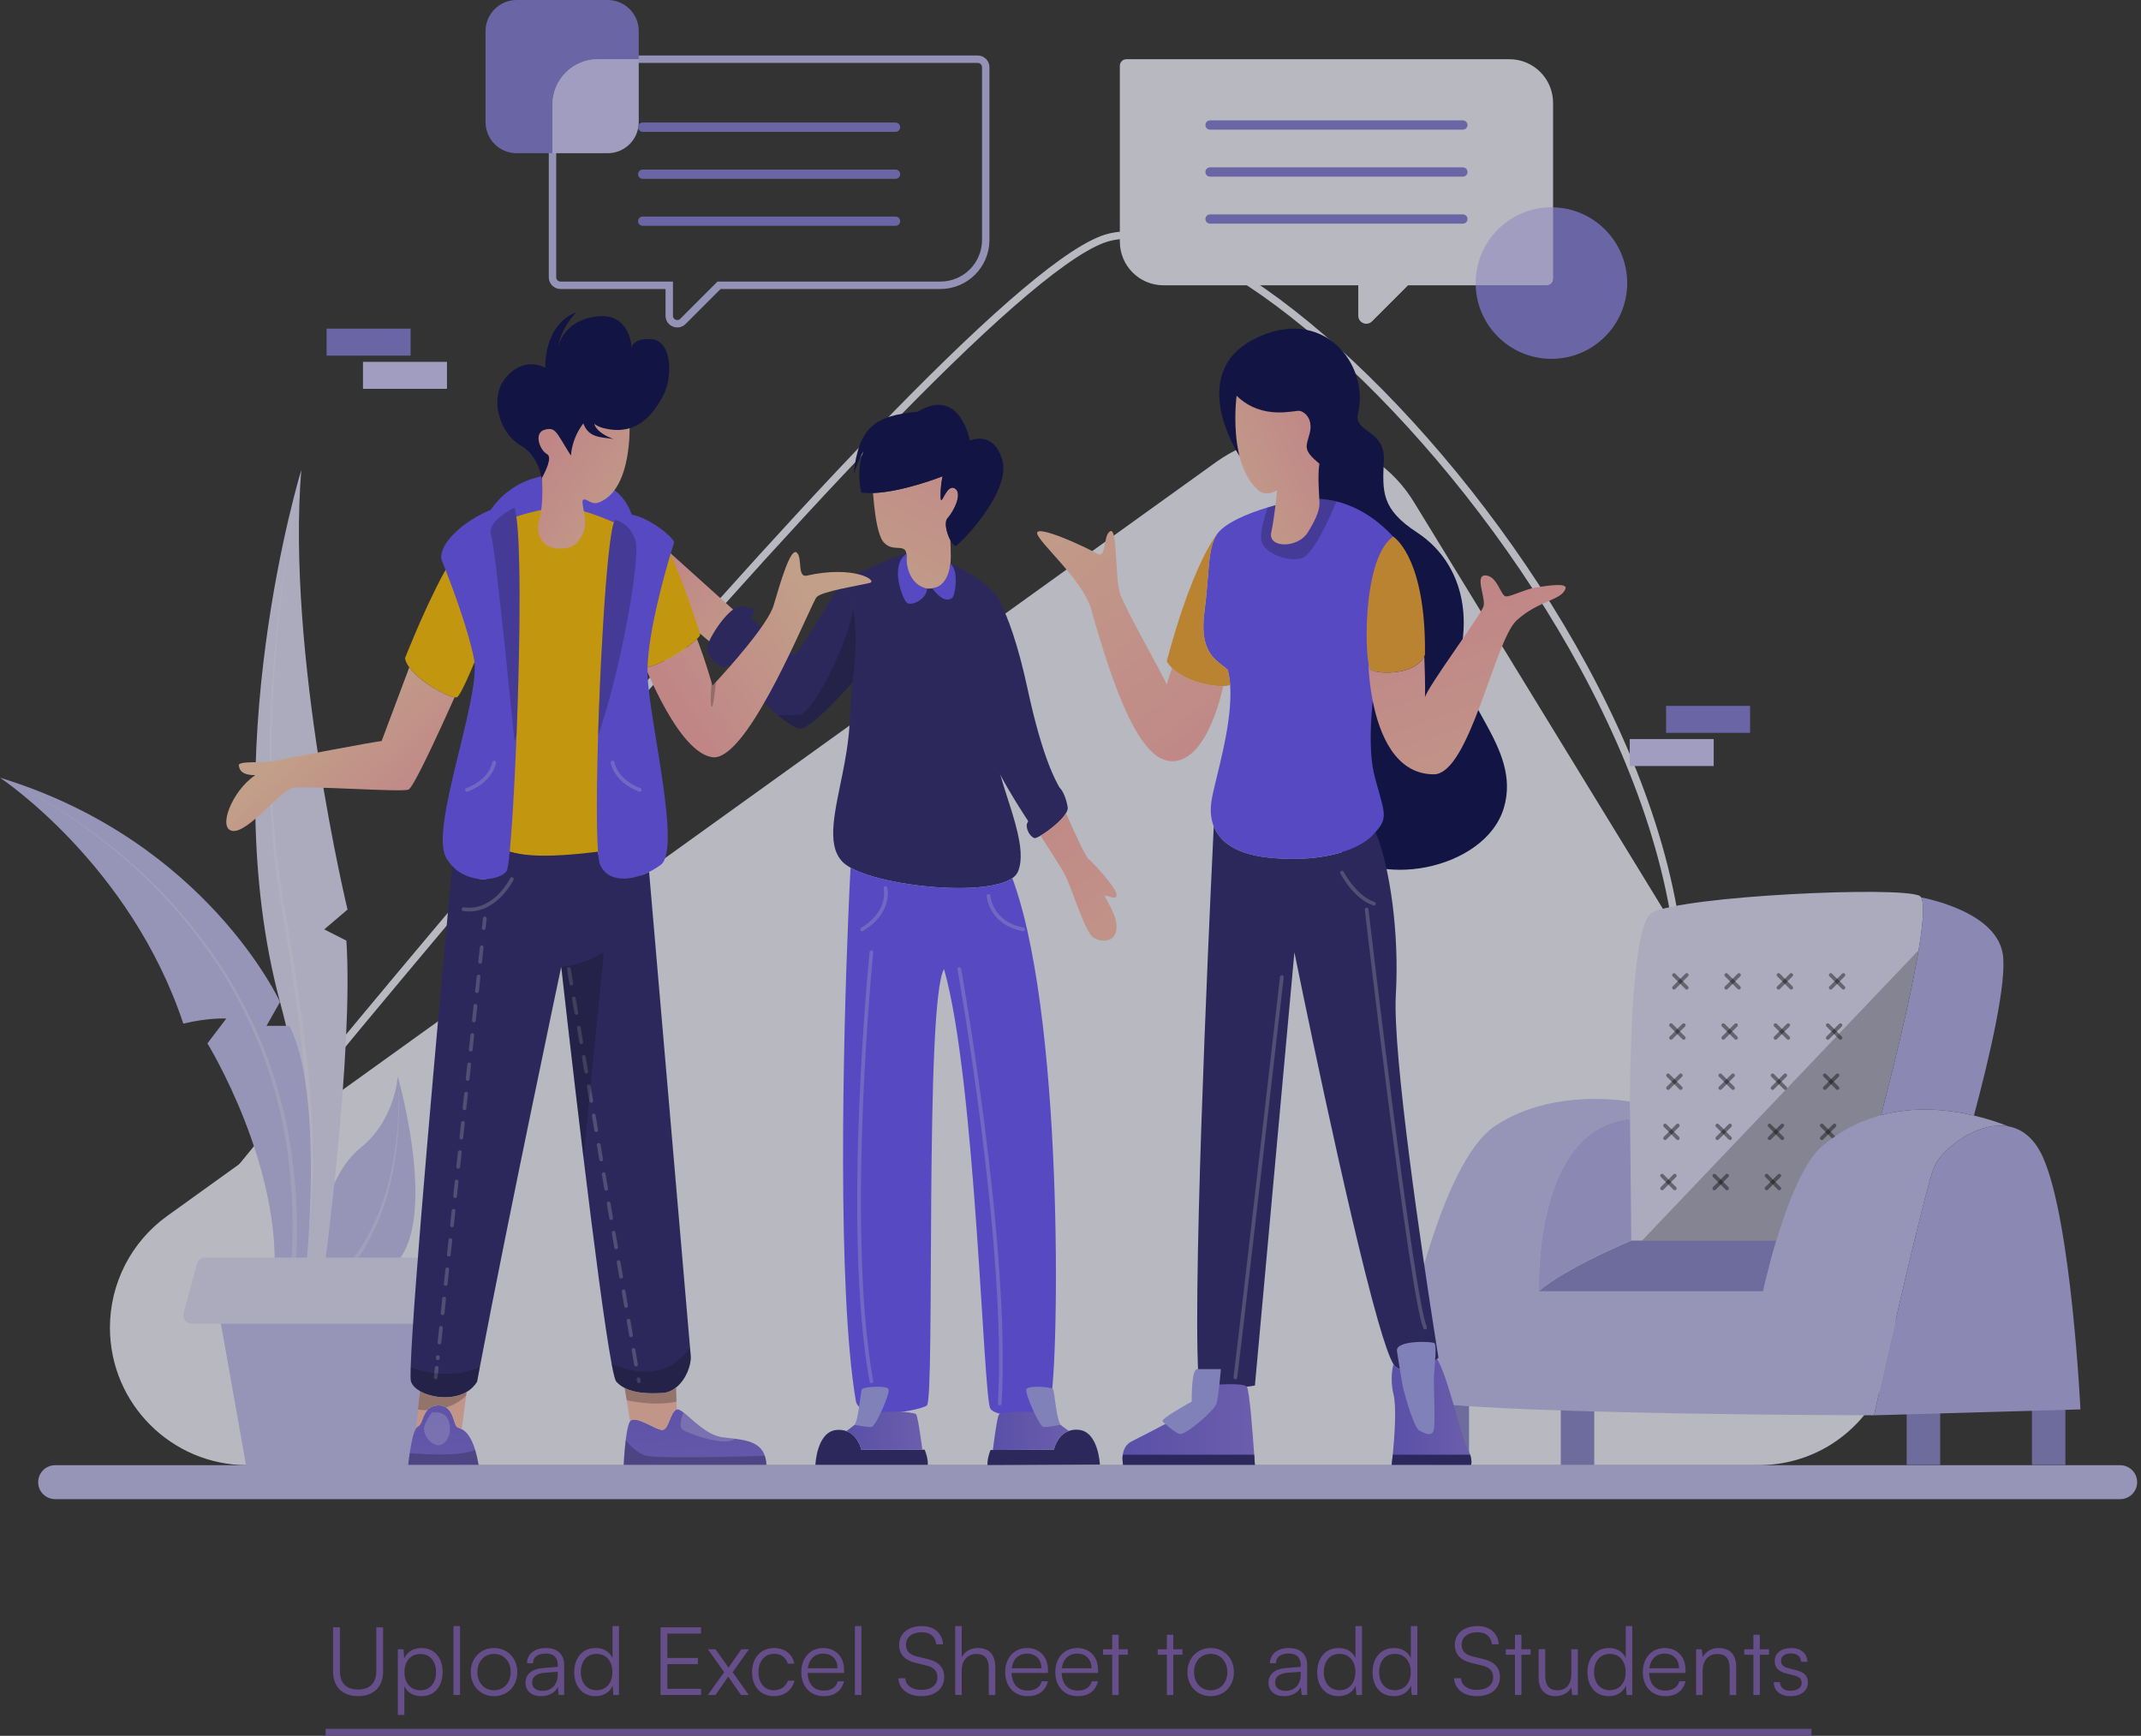 <svg width="317" height="257" viewBox="0 0 317 257" fill="none" xmlns="http://www.w3.org/2000/svg">
<rect x="0" y="0" width="317" height="257" fill="#333333" stroke="none"/>
<g opacity="0.7">
<path d="M20.422 191.726C20.422 191.726 137.614 45.306 163.181 35.466C188.748 25.625 278.51 127.117 239.122 178.597C199.734 230.077 20.422 191.726 20.422 191.726Z" stroke="#F0F1FC" stroke-width="1.098" stroke-miterlimit="10"/>
<path d="M16.277 196.565C16.277 190.01 19.433 183.854 24.756 180.028L180.075 68.397C189.688 61.488 203.146 64.204 209.328 74.301L277.663 185.934C285.97 199.504 276.204 216.93 260.295 216.93H36.641C25.394 216.929 16.277 207.811 16.277 196.565Z" fill="#F0F1FC"/>
<path d="M287.263 209.087H282.309V216.889H287.263V209.087Z" fill="#8785C9"/>
<path d="M305.806 208.539H300.852V216.889H305.806V208.539Z" fill="#8785C9"/>
<path d="M217.505 206.978H212.551V216.89H217.505V206.978Z" fill="#8785C9"/>
<path d="M236.046 206.282H231.093V216.889H236.046V206.282Z" fill="#8785C9"/>
<path d="M284.072 140.684C282.805 148.274 280.026 159.304 278.511 165.104C277.884 167.501 277.474 169.003 277.474 169.003L277.012 169.608L266.265 183.663H241.541C241.541 183.663 241.267 175.388 241.3 165.663C241.302 164.817 241.306 163.957 241.315 163.091C241.432 150.467 242.129 136.458 244.614 135.123C249.221 132.645 281.467 131.149 284.23 132.645C284.307 132.687 284.375 132.755 284.434 132.851C284.98 133.721 284.732 136.735 284.072 140.684Z" fill="#E0DEFA"/>
<path opacity="0.45" d="M247.857 144.354L249.739 146.235" stroke="black" stroke-width="0.549" stroke-miterlimit="10" stroke-linecap="round" stroke-linejoin="round"/>
<path opacity="0.45" d="M249.739 144.354L247.857 146.235" stroke="black" stroke-width="0.549" stroke-miterlimit="10" stroke-linecap="round" stroke-linejoin="round"/>
<path opacity="0.45" d="M255.594 144.354L257.475 146.235" stroke="black" stroke-width="0.549" stroke-miterlimit="10" stroke-linecap="round" stroke-linejoin="round"/>
<path opacity="0.45" d="M257.475 144.354L255.594 146.235" stroke="black" stroke-width="0.549" stroke-miterlimit="10" stroke-linecap="round" stroke-linejoin="round"/>
<path opacity="0.45" d="M263.33 144.354L265.211 146.235" stroke="black" stroke-width="0.549" stroke-miterlimit="10" stroke-linecap="round" stroke-linejoin="round"/>
<path opacity="0.45" d="M265.211 144.354L263.33 146.235" stroke="black" stroke-width="0.549" stroke-miterlimit="10" stroke-linecap="round" stroke-linejoin="round"/>
<path opacity="0.45" d="M271.064 144.354L272.945 146.235" stroke="black" stroke-width="0.549" stroke-miterlimit="10" stroke-linecap="round" stroke-linejoin="round"/>
<path opacity="0.45" d="M272.945 144.354L271.064 146.235" stroke="black" stroke-width="0.549" stroke-miterlimit="10" stroke-linecap="round" stroke-linejoin="round"/>
<path opacity="0.45" d="M247.417 151.779L249.298 153.66" stroke="black" stroke-width="0.549" stroke-miterlimit="10" stroke-linecap="round" stroke-linejoin="round"/>
<path opacity="0.45" d="M249.298 151.779L247.417 153.66" stroke="black" stroke-width="0.549" stroke-miterlimit="10" stroke-linecap="round" stroke-linejoin="round"/>
<path opacity="0.45" d="M255.15 151.779L257.031 153.66" stroke="black" stroke-width="0.549" stroke-miterlimit="10" stroke-linecap="round" stroke-linejoin="round"/>
<path opacity="0.45" d="M257.031 151.779L255.15 153.66" stroke="black" stroke-width="0.549" stroke-miterlimit="10" stroke-linecap="round" stroke-linejoin="round"/>
<path opacity="0.45" d="M262.886 151.78L264.768 153.661" stroke="black" stroke-width="0.549" stroke-miterlimit="10" stroke-linecap="round" stroke-linejoin="round"/>
<path opacity="0.45" d="M264.768 151.78L262.886 153.661" stroke="black" stroke-width="0.549" stroke-miterlimit="10" stroke-linecap="round" stroke-linejoin="round"/>
<path opacity="0.45" d="M270.622 151.78L272.503 153.661" stroke="black" stroke-width="0.549" stroke-miterlimit="10" stroke-linecap="round" stroke-linejoin="round"/>
<path opacity="0.45" d="M272.503 151.78L270.622 153.661" stroke="black" stroke-width="0.549" stroke-miterlimit="10" stroke-linecap="round" stroke-linejoin="round"/>
<path opacity="0.45" d="M246.975 159.21L248.856 161.091" stroke="black" stroke-width="0.549" stroke-miterlimit="10" stroke-linecap="round" stroke-linejoin="round"/>
<path opacity="0.45" d="M248.856 159.21L246.975 161.091" stroke="black" stroke-width="0.549" stroke-miterlimit="10" stroke-linecap="round" stroke-linejoin="round"/>
<path opacity="0.45" d="M254.71 159.21L256.591 161.091" stroke="black" stroke-width="0.549" stroke-miterlimit="10" stroke-linecap="round" stroke-linejoin="round"/>
<path opacity="0.45" d="M256.591 159.21L254.71 161.091" stroke="black" stroke-width="0.549" stroke-miterlimit="10" stroke-linecap="round" stroke-linejoin="round"/>
<path opacity="0.45" d="M262.446 159.21L264.327 161.091" stroke="black" stroke-width="0.549" stroke-miterlimit="10" stroke-linecap="round" stroke-linejoin="round"/>
<path opacity="0.45" d="M264.327 159.21L262.446 161.091" stroke="black" stroke-width="0.549" stroke-miterlimit="10" stroke-linecap="round" stroke-linejoin="round"/>
<path opacity="0.45" d="M270.181 159.21L272.062 161.091" stroke="black" stroke-width="0.549" stroke-miterlimit="10" stroke-linecap="round" stroke-linejoin="round"/>
<path opacity="0.45" d="M272.062 159.21L270.181 161.091" stroke="black" stroke-width="0.549" stroke-miterlimit="10" stroke-linecap="round" stroke-linejoin="round"/>
<path opacity="0.45" d="M246.534 166.637L248.415 168.518" stroke="black" stroke-width="0.549" stroke-miterlimit="10" stroke-linecap="round" stroke-linejoin="round"/>
<path opacity="0.45" d="M248.415 166.637L246.534 168.518" stroke="black" stroke-width="0.549" stroke-miterlimit="10" stroke-linecap="round" stroke-linejoin="round"/>
<path opacity="0.45" d="M256.149 166.637L254.268 168.518" stroke="black" stroke-width="0.549" stroke-miterlimit="10" stroke-linecap="round" stroke-linejoin="round"/>
<path opacity="0.45" d="M254.268 166.637L256.149 168.518" stroke="black" stroke-width="0.549" stroke-miterlimit="10" stroke-linecap="round" stroke-linejoin="round"/>
<path opacity="0.45" d="M262.004 166.637L263.885 168.518" stroke="black" stroke-width="0.549" stroke-miterlimit="10" stroke-linecap="round" stroke-linejoin="round"/>
<path opacity="0.45" d="M263.885 166.637L262.004 168.518" stroke="black" stroke-width="0.549" stroke-miterlimit="10" stroke-linecap="round" stroke-linejoin="round"/>
<path opacity="0.45" d="M269.739 166.637L271.62 168.518" stroke="black" stroke-width="0.549" stroke-miterlimit="10" stroke-linecap="round" stroke-linejoin="round"/>
<path opacity="0.45" d="M271.62 166.637L269.739 168.518" stroke="black" stroke-width="0.549" stroke-miterlimit="10" stroke-linecap="round" stroke-linejoin="round"/>
<path opacity="0.45" d="M246.092 174.065L247.973 175.947" stroke="black" stroke-width="0.549" stroke-miterlimit="10" stroke-linecap="round" stroke-linejoin="round"/>
<path opacity="0.45" d="M247.973 174.065L246.092 175.947" stroke="black" stroke-width="0.549" stroke-miterlimit="10" stroke-linecap="round" stroke-linejoin="round"/>
<path opacity="0.45" d="M253.827 174.065L255.708 175.947" stroke="black" stroke-width="0.549" stroke-miterlimit="10" stroke-linecap="round" stroke-linejoin="round"/>
<path opacity="0.45" d="M255.708 174.065L253.827 175.947" stroke="black" stroke-width="0.549" stroke-miterlimit="10" stroke-linecap="round" stroke-linejoin="round"/>
<path opacity="0.45" d="M261.562 174.065L263.444 175.947" stroke="black" stroke-width="0.549" stroke-miterlimit="10" stroke-linecap="round" stroke-linejoin="round"/>
<path opacity="0.45" d="M263.444 174.065L261.562 175.947" stroke="black" stroke-width="0.549" stroke-miterlimit="10" stroke-linecap="round" stroke-linejoin="round"/>
<path opacity="0.45" d="M269.296 174.065L271.178 175.947" stroke="black" stroke-width="0.549" stroke-miterlimit="10" stroke-linecap="round" stroke-linejoin="round"/>
<path opacity="0.45" d="M271.178 174.065L269.296 175.947" stroke="black" stroke-width="0.549" stroke-miterlimit="10" stroke-linecap="round" stroke-linejoin="round"/>
<path d="M297.385 166.769C295.441 166.407 293.354 166.97 291.517 167.934C289.027 169.237 286.997 171.277 286.381 172.752C286.227 173.122 286.011 173.796 285.75 174.706C283.428 182.787 277.474 209.539 277.474 209.539C277.474 209.539 263.715 209.524 248.295 209.251C228.478 208.896 205.923 208.115 206.321 206.389C206.989 203.495 211.777 176.005 219.923 167.902C220.414 167.415 220.917 166.994 221.429 166.657C229.033 161.66 238.477 162.643 241.315 163.088C241.304 163.957 241.3 164.814 241.3 165.66C231.253 166.737 228.689 178.612 228.057 185.782C227.802 188.645 227.86 190.754 227.874 191.127C227.878 191.166 227.878 191.188 227.878 191.188H261.042C261.042 191.188 261.767 187.806 263.019 183.662C264.586 178.468 266.976 172.081 269.799 169.691C272.342 167.532 275.042 166.147 277.743 165.323C278.002 165.245 278.257 165.173 278.512 165.104C283.483 163.766 288.398 164.243 292.267 165.157C294.315 165.643 296.072 166.245 297.385 166.769Z" fill="#C0BDF0"/>
<path d="M308.032 208.667L277.473 209.54C277.473 209.54 284.843 176.425 286.38 172.75C287.45 170.188 292.807 165.913 297.385 166.77C298.29 166.938 299.165 167.307 299.966 167.932C299.97 167.936 299.972 167.936 299.972 167.936C300.939 168.686 301.804 169.801 302.503 171.377C306.712 180.9 308.032 208.667 308.032 208.667Z" fill="#B1ACE9"/>
<path d="M292.265 165.159C288.397 164.245 283.483 163.767 278.511 165.104C280.815 156.291 286.033 135.391 284.434 132.852C287.438 133.475 295.519 135.646 296.514 141.13C297.243 145.14 294.565 156.548 292.265 165.159Z" fill="#B1ACE9"/>
<path d="M263.017 183.662C261.767 187.804 261.043 191.188 261.043 191.188H227.876C227.876 191.188 227.876 191.168 227.874 191.13C231.816 187.722 241.542 183.663 241.542 183.663H263.017V183.662Z" fill="#8785C9"/>
<path d="M241.541 183.662C241.541 183.662 231.816 187.72 227.873 191.129C227.828 189.82 227.244 167.163 241.298 165.661C241.301 164.814 241.305 163.955 241.314 163.089L241.541 183.662Z" fill="#B1ACE9"/>
<path opacity="0.25" d="M284.071 140.685C282.804 148.274 280.026 159.305 278.51 165.105C278.256 165.173 277.999 165.247 277.741 165.324C275.043 166.151 272.342 167.534 269.796 169.692C266.976 172.083 264.584 178.471 263.018 183.663H243.134L284.071 140.685Z" fill="black"/>
<path d="M46.913 184.124C46.913 184.124 48.18 174.105 53.362 169.959C58.544 165.813 58.891 159.363 58.891 159.363C58.891 159.363 65.916 183.778 56.932 188.27C47.949 192.762 46.913 184.124 46.913 184.124Z" fill="#C0BDF0"/>
<g opacity="0.25">
<path d="M58.889 159.363C59.178 162.258 59.149 165.182 58.926 168.084C58.689 170.988 58.206 173.874 57.443 176.695C56.641 179.506 55.501 182.224 54.016 184.758C52.495 187.282 50.49 189.477 48.223 191.376C48.072 191.502 47.846 191.483 47.718 191.331C47.591 191.18 47.611 190.954 47.762 190.826L47.766 190.822L47.787 190.806C50.016 189.011 52.017 186.917 53.558 184.473C55.064 182.018 56.247 179.364 57.098 176.595C57.911 173.815 58.452 170.955 58.747 168.067C59.029 165.18 59.119 162.263 58.889 159.363Z" fill="white"/>
</g>
<path d="M44.607 69.597C44.607 69.597 31.632 111.876 41.459 148.346C51.286 184.815 37.781 198.222 37.781 198.222L48.004 187.963C48.004 187.963 52.36 155.675 51.286 139.266L48.004 137.598L51.456 134.668C51.456 134.668 42.381 96.953 44.607 69.597Z" fill="#E0DEFA"/>
<g opacity="0.25">
<path d="M44.607 69.597C42.649 79.278 41.343 89.089 40.645 98.938C40.313 103.862 40.112 108.799 40.201 113.734C40.227 118.669 40.575 123.599 41.194 128.489C41.851 133.37 42.829 138.226 43.569 143.109C44.347 147.988 45.029 152.885 45.549 157.805C46.623 167.62 46.785 177.645 44.96 187.416C44.926 187.611 44.74 187.741 44.544 187.709C44.35 187.675 44.219 187.489 44.253 187.293L44.255 187.287C46.123 177.607 46.026 167.661 45.014 157.86C44.525 152.952 43.873 148.057 43.125 143.178C42.414 138.29 41.468 133.45 40.837 128.536C40.245 123.625 39.927 118.681 39.932 113.738C39.873 108.795 40.104 103.853 40.466 98.926C41.224 89.072 42.59 79.266 44.607 69.597Z" fill="white"/>
</g>
<path d="M45.299 187.963C45.299 187.963 48.063 162.012 42.842 151.878H39.463L41.459 148.346C41.459 148.346 30.557 124.477 0 115.144C0 115.144 19.274 127.889 27.142 151.553C30.864 150.649 33.505 150.802 33.505 150.802L30.71 154.478C30.71 154.478 42.073 172.915 40.537 190.112C39.004 207.312 45.299 187.963 45.299 187.963Z" fill="#C0BDF0"/>
<g opacity="0.25">
<path d="M0 115.145C6.847 118.192 13.144 122.402 18.842 127.264C24.526 132.155 29.502 137.878 33.508 144.229C35.502 147.413 37.196 150.777 38.663 154.234C40.129 157.699 41.201 161.311 42.114 164.955C43.763 172.293 44.288 179.869 43.815 187.374C43.802 187.571 43.632 187.721 43.435 187.71C43.237 187.697 43.087 187.527 43.099 187.329V187.324C43.627 179.885 43.167 172.37 41.589 165.075C40.711 161.452 39.676 157.857 38.248 154.404C36.818 150.958 35.161 147.601 33.204 144.417C29.268 138.068 24.356 132.324 18.725 127.399C13.079 122.504 6.822 118.246 0 115.145Z" fill="white"/>
</g>
<path d="M63.726 191.729L63.565 195.99L62.764 216.93H36.429L32.714 195.99L32.283 193.568L50.078 192.528L63.726 191.729Z" fill="#C0BDF0"/>
<path d="M68.142 187.459V194.726C68.142 195.422 67.579 195.989 66.882 195.989H28.403C27.575 195.989 26.971 195.2 27.187 194.397L29.153 187.13C29.303 186.581 29.802 186.197 30.373 186.197H66.884C67.579 186.197 68.142 186.764 68.142 187.459Z" fill="#E0DEFA"/>
<path d="M111.762 93.145L108.253 97.701L106.312 96.059L97.784 88.847L97.701 88.777V80.496L97.969 80.735L101.665 84.062L111.762 93.145Z" fill="url(#paint0_linear_42_7460)"/>
<path d="M126.376 99.791C126.376 99.791 126.305 100.269 126.214 101.048C123.758 103.791 120.094 107.633 118.62 107.865C117.967 107.968 116.678 107.135 115.16 105.872C111.318 102.673 106.02 96.712 105.996 96.214C105.964 95.523 109.176 90.993 109.79 90.763C110.404 90.533 117.07 96.476 117.544 96.925C118.02 97.377 124.607 85.972 124.607 85.972C125.493 87.018 126.026 88.537 126.333 90.184C127.141 94.531 126.376 99.791 126.376 99.791Z" fill="#2A246D"/>
<path d="M157.01 116.947C156.957 117.145 155.187 119.345 153.946 120.873C153.268 121.706 152.747 122.336 152.747 122.336C152.747 122.336 152.557 122.058 152.243 121.58C152.101 121.363 151.933 121.104 151.743 120.814C151.685 120.72 151.62 120.623 151.556 120.523C151.51 120.452 151.466 120.38 151.417 120.306C151.227 120.012 151.027 119.692 150.814 119.352C150.665 119.113 150.511 118.865 150.351 118.607C149.996 118.032 149.63 117.42 149.266 116.791C148.882 116.131 148.5 115.453 148.141 114.782C147.22 113.06 146.455 111.389 146.186 110.187C145.446 106.901 146.661 92.175 146.981 88.484C147.027 87.948 147.056 87.644 147.056 87.644C147.056 87.644 147.295 87.868 147.702 88.533C147.832 88.739 147.974 88.991 148.132 89.296C148.636 90.258 149.286 91.735 150.013 93.942C150.688 95.984 151.428 98.653 152.175 102.126C154.37 112.317 156.346 115.632 156.876 116.61C156.974 116.799 157.023 116.899 157.01 116.947Z" fill="#2A246D"/>
<path d="M151.077 127.649C151.031 128.026 150.957 128.382 150.845 128.719C150.805 128.835 150.764 128.951 150.715 129.065C150.56 129.427 150.276 129.74 149.882 130.015C149.378 130.363 148.7 130.644 147.882 130.861C147.294 131.023 146.634 131.149 145.921 131.243C144.972 131.372 143.924 131.442 142.819 131.469C136.883 131.601 129.28 130.335 125.934 128.467C125.449 128.195 125.052 127.912 124.764 127.618C124.124 126.962 123.736 126.155 123.536 125.21C123.343 124.296 123.324 123.258 123.416 122.118C123.598 119.876 124.212 117.236 124.78 114.373C124.977 113.375 125.168 112.351 125.333 111.303C125.6 109.617 125.798 107.878 125.839 106.117C125.885 104.159 126.072 102.247 126.214 101.047C126.221 100.995 126.227 100.944 126.23 100.896C126.314 100.207 126.375 99.791 126.375 99.791C126.375 99.791 127.832 89.781 124.608 85.971C127.596 84.638 129.38 83.796 130.647 83.231C132.64 82.339 133.377 82.123 135.554 81.728C135.554 81.728 139.541 82.588 143.241 84.711C144.701 85.548 146.116 86.579 147.225 87.832C147.425 88.061 147.619 88.294 147.797 88.536C147.797 88.536 147.797 88.54 147.801 88.54C148.044 88.873 148.215 89.463 148.321 90.242C148.534 91.799 148.512 94.123 148.385 96.687C148.346 97.501 148.295 98.338 148.24 99.185C147.92 103.941 147.413 108.949 147.49 111.265C147.523 112.276 147.777 113.476 148.139 114.781C148.97 117.796 150.365 121.375 150.905 124.451C151.11 125.607 151.191 126.693 151.077 127.649Z" fill="#2A246D"/>
<path d="M140.709 79.974C140.771 82.423 141.394 87.341 137.258 87.14C137.17 87.138 137.084 87.131 136.999 87.125C133.002 86.772 134.543 82.912 134.149 81.728C133.952 81.14 133.445 81.143 132.827 81.112C132.174 81.076 131.402 81.008 130.75 80.171C130.026 79.241 129.623 76.689 129.41 74.672C129.342 74.038 129.296 73.457 129.261 72.994C133.756 72.832 139.561 70.51 139.561 70.51C139.561 70.51 139.486 70.836 139.409 71.347C139.326 71.932 139.241 72.762 139.274 73.621C139.331 75.233 140.078 71.604 141.348 72.297C142.615 72.988 141.173 75.761 140.311 76.704C139.737 77.335 140.179 78.967 140.709 79.974Z" fill="url(#paint1_linear_42_7460)"/>
<path d="M144.891 77.235C143.288 79.3 141.711 80.796 141.463 80.818C141.27 80.838 140.978 80.485 140.711 79.974C140.18 78.966 139.739 77.334 140.314 76.705C141.176 75.761 142.618 72.99 141.351 72.297C140.081 71.606 139.335 75.234 139.276 73.622C139.218 72.01 139.564 70.51 139.564 70.51C139.564 70.51 133.757 72.833 129.264 72.995C128.656 73.017 128.071 72.997 127.529 72.931C127.296 71.939 127.215 71.038 127.218 70.246C127.227 68.259 127.777 66.977 127.861 66.792C127.764 66.928 127.26 67.739 126.378 70.244C127.128 63.18 129.602 61.529 135.877 60.955C142.155 57.154 143.596 65.217 143.596 65.217C143.596 65.217 147.221 63.605 148.434 68.261C149.117 70.893 146.981 74.547 144.891 77.235Z" fill="#04074A"/>
<path d="M157.834 120.395C157.342 121.226 156.231 122.217 155.213 122.963C154.796 123.27 154.393 123.536 154.057 123.729C153.625 123.981 153.294 124.119 153.171 124.084C152.635 123.929 151.983 123.047 152.018 122.126C152.025 122.003 152.105 121.815 152.244 121.58C152.487 121.166 152.904 120.611 153.384 120.012C154.693 118.387 156.474 116.482 156.474 116.482C156.599 116.44 156.735 116.488 156.875 116.611C157.373 117.031 157.905 118.343 158.087 119.516C158.125 119.768 158.028 120.069 157.834 120.395Z" fill="#2A246D"/>
<path d="M111.596 90.707C111.596 90.707 108.198 99.412 106.932 98.773C105.665 98.134 104.34 96.868 104.859 95.313C105.378 93.758 108.372 89.208 110.099 89.784C111.827 90.362 111.96 89.807 111.596 90.707Z" fill="#2A246D"/>
<path d="M140.727 83.455C140.727 83.455 140.451 86.841 138.035 87.113C139.621 89.198 140.513 88.853 140.973 88.535C141.434 88.219 142.006 84.449 140.727 83.455Z" fill="#6752FF"/>
<path d="M155.402 207.8C154.022 209.829 147.722 210.075 146.645 208.566C145.569 207.057 144.497 160.013 139.773 143.47C136.891 148.42 138.451 206.728 137.247 208.075C136.716 208.667 127.269 210.728 126.707 207.371C123.916 190.718 124.856 153.738 125.587 135.984C125.716 132.769 125.841 130.184 125.935 128.465C131.021 131.305 145.939 132.752 149.884 130.013C149.961 130.223 150.039 130.44 150.116 130.656C157.86 152.605 156.7 205.895 155.402 207.8Z" fill="#6752FF"/>
<path d="M137.373 216.888H120.73C120.73 216.888 120.905 211.941 123.899 211.708C124.441 211.667 124.907 211.735 125.304 211.88C127.101 212.52 127.524 214.642 127.524 214.642H136.91C136.912 214.642 137.432 215.851 137.373 216.888Z" fill="#2A246D"/>
<path d="M136.566 214.642H127.526C127.526 214.642 127.102 212.519 125.306 211.879C126.217 211.236 127.762 210.077 128.069 209.397C131.213 208.713 135.358 209.048 135.646 209.397C135.933 209.75 136.566 214.642 136.566 214.642Z" fill="url(#paint2_linear_42_7460)"/>
<path d="M126.539 210.96C126.539 210.96 128.453 211.349 129.056 211.268C129.659 211.188 131.847 206.236 131.559 205.66C131.272 205.084 127.932 205.315 127.644 205.66C127.355 206.006 127.22 209.774 126.539 210.96Z" fill="#A2A2F4"/>
<path d="M146.209 216.929L162.852 216.846C162.852 216.846 162.653 211.901 159.656 211.683C159.113 211.643 158.648 211.713 158.252 211.86C156.459 212.508 156.046 214.634 156.046 214.634L146.66 214.679C146.66 214.679 146.145 215.892 146.209 216.929Z" fill="#2A246D"/>
<path d="M147.006 214.679L156.047 214.635C156.047 214.635 156.46 212.509 158.253 211.861C157.339 211.222 155.788 210.07 155.479 209.394C152.332 208.725 148.188 209.08 147.902 209.432C147.615 209.784 147.006 214.679 147.006 214.679Z" fill="url(#paint3_linear_42_7460)"/>
<path d="M157.014 210.946C157.014 210.946 155.102 211.345 154.499 211.268C153.896 211.191 151.684 206.249 151.969 205.671C152.254 205.094 155.595 205.308 155.884 205.652C156.174 205.997 156.328 209.764 157.014 210.946Z" fill="#A2A2F4"/>
<path d="M165.317 137.252C165.301 139.439 163.343 139.614 161.963 138.864C160.784 138.224 159.181 132.926 157.95 130.101C157.74 129.617 157.54 129.207 157.356 128.902C156.538 127.564 155.03 125.225 154.058 123.729C154.393 123.536 154.797 123.271 155.214 122.964C156.231 122.218 157.343 121.225 157.834 120.396C158.745 122.486 160.69 126.842 161.214 127.233C161.905 127.75 165.13 131.32 165.301 132.357C165.476 133.395 164.209 132.645 163.689 132.587C163.17 132.531 165.332 135.064 165.317 137.252Z" fill="url(#paint4_linear_42_7460)"/>
<path opacity="0.25" d="M131.097 131.479C131.097 131.479 132.018 134.949 127.642 137.599" stroke="white" stroke-width="0.549" stroke-miterlimit="10" stroke-linecap="round" stroke-linejoin="round"/>
<path opacity="0.25" d="M146.358 132.644C146.358 132.644 146.644 136.675 151.482 137.596" stroke="white" stroke-width="0.549" stroke-miterlimit="10" stroke-linecap="round" stroke-linejoin="round"/>
<path opacity="0.25" d="M129.021 140.992C129.021 140.992 124.91 181.744 129.021 204.507" stroke="white" stroke-width="0.549" stroke-miterlimit="10" stroke-linecap="round" stroke-linejoin="round"/>
<path opacity="0.25" d="M142.038 143.471C142.038 143.471 149.408 184.648 148.026 207.803" stroke="white" stroke-width="0.549" stroke-miterlimit="10" stroke-linecap="round" stroke-linejoin="round"/>
<path opacity="0.25" d="M126.376 99.791C126.376 99.791 126.306 100.269 126.214 101.047C123.758 103.791 120.094 107.633 118.621 107.865C117.968 107.968 116.678 107.135 115.16 105.872C116.075 105.9 117.261 105.898 118.391 105.795C120.488 105.601 125.722 94.635 126.333 90.186C127.142 94.53 126.376 99.791 126.376 99.791Z" fill="black"/>
<path d="M134.205 81.993C134.205 81.993 133.862 86.381 137.26 87.141C137.231 88.738 134.817 89.89 134.196 89.17C133.575 88.45 131.726 83.712 134.205 81.993Z" fill="#6752FF"/>
<path d="M128.755 86.312C127.022 86.72 121.769 87.54 120.926 88.384C120.838 88.471 120.658 88.81 120.4 89.344C118.193 93.9 110.306 112.731 105.492 112.11C105.404 112.101 105.314 112.084 105.227 112.064C102.529 111.49 99.854 107.508 97.879 103.751C96.925 101.935 96.138 100.171 95.592 98.87C98.46 98.243 101.97 95.81 103.197 94.602C103.304 94.867 103.41 95.141 103.513 95.422C104.327 97.587 105.067 100.056 105.357 101.058C105.441 101.349 105.489 101.516 105.489 101.516C105.489 101.516 105.676 101.319 105.996 100.974C107.777 99.049 113.706 92.479 114.549 89.613C115.547 86.236 117.007 81.17 117.928 81.784C118.849 82.398 118.005 85.468 119.386 85.238C126.529 83.624 130.06 86.005 128.755 86.312Z" fill="url(#paint5_linear_42_7460)"/>
<path d="M94.096 80.014C94.096 80.247 94.09 80.44 94.087 80.589C94.084 80.776 93.819 80.935 93.347 81.061C89.8 82.034 74.568 81.293 72.114 78.052C71.859 77.716 71.741 77.351 71.791 76.96C71.791 76.96 75.016 69.303 84.806 70.34C92.757 71.184 93.937 76.272 94.082 79.083C94.096 79.436 94.099 79.749 94.096 80.014Z" fill="#6752FF"/>
<path d="M103.65 93.99C103.65 94.099 103.488 94.316 103.198 94.6C102.316 95.468 100.257 96.965 98.106 97.972C97.569 98.225 97.027 98.448 96.494 98.619C96.242 98.703 95.987 98.775 95.741 98.832C95.689 98.845 95.641 98.858 95.592 98.867C95.392 98.913 95.191 98.948 95.001 98.974C94.991 98.974 94.985 98.978 94.974 98.978C94.832 98.998 94.7 99.053 94.577 99.147C94.393 99.285 94.228 99.502 94.084 99.793C93.625 100.705 93.351 102.317 93.208 104.3C93.193 104.51 93.176 104.726 93.163 104.947C93.156 105.122 93.147 105.296 93.14 105.473C93.127 105.686 93.121 105.899 93.114 106.12C93.066 107.532 93.066 109.063 93.099 110.624C93.105 110.837 93.108 111.054 93.114 111.271C93.121 111.448 93.123 111.623 93.13 111.797C93.136 112.014 93.143 112.227 93.152 112.444C93.207 113.979 93.288 115.507 93.378 116.95C93.391 117.167 93.407 117.383 93.424 117.597C93.433 117.775 93.443 117.95 93.459 118.121C93.472 118.34 93.488 118.557 93.505 118.767C93.634 120.548 93.77 122.112 93.886 123.274C93.895 123.368 93.906 123.461 93.912 123.548C93.928 123.68 93.939 123.803 93.952 123.919C93.971 124.113 93.991 124.288 94.009 124.446C94.038 124.718 94.064 124.934 94.084 125.093C94.106 125.264 94.123 125.367 94.132 125.393C94.193 125.581 91.773 126.182 88.445 126.575C85.593 126.915 82.073 127.102 78.872 126.746C77.676 126.614 76.525 126.404 75.47 126.097C74.569 125.838 73.738 125.505 73.011 125.093C72.959 125.066 72.911 125.038 72.863 125.009C72.595 124.847 72.345 124.66 72.117 124.447C71.942 124.289 71.777 124.112 71.623 123.921C71.461 123.721 71.309 123.504 71.171 123.274C71.145 123.232 71.123 123.191 71.097 123.149C70.415 121.973 70.015 120.451 69.811 118.767C69.782 118.554 69.759 118.342 69.743 118.121C69.728 117.946 69.71 117.772 69.697 117.597C69.684 117.384 69.675 117.167 69.665 116.95C69.603 115.487 69.658 113.952 69.781 112.444C69.797 112.227 69.816 112.011 69.836 111.797C69.852 111.622 69.869 111.444 69.888 111.271C69.91 111.054 69.936 110.838 69.963 110.624C70.147 109.002 70.395 107.457 70.644 106.12C70.686 105.896 70.728 105.683 70.767 105.473C70.803 105.292 70.838 105.118 70.874 104.947C70.92 104.721 70.962 104.508 71.004 104.3C71.356 102.64 71.637 101.59 71.637 101.59L71.495 99.793L71.447 99.147L71.405 98.62L71.354 97.974L71.332 97.706L71.18 95.754C71.18 95.754 70.799 96.728 70.281 97.974C70.275 97.993 70.266 98.013 70.255 98.032C70.178 98.219 70.093 98.417 70.012 98.62C69.938 98.791 69.863 98.969 69.789 99.147C69.714 99.311 69.644 99.483 69.569 99.651C69.55 99.699 69.528 99.745 69.508 99.793C68.784 101.438 68.028 103.008 67.679 103.219C67.605 103.264 67.475 103.271 67.304 103.247C66.197 103.085 63.285 101.55 61.473 99.793C61.254 99.581 61.05 99.364 60.87 99.147C60.773 99.033 60.685 98.923 60.604 98.811C60.559 98.747 60.514 98.686 60.475 98.62C60.33 98.403 60.214 98.188 60.122 97.974C60.052 97.796 59.997 97.618 59.967 97.443C59.967 97.443 60.623 95.77 61.609 93.47C61.699 93.259 61.793 93.044 61.887 92.823C61.962 92.652 62.039 92.474 62.12 92.296C62.21 92.084 62.306 91.867 62.404 91.65C62.705 90.972 63.025 90.264 63.358 89.553C63.733 88.749 64.121 87.935 64.514 87.143C64.621 86.926 64.731 86.711 64.841 86.496C64.928 86.319 65.018 86.144 65.108 85.973C65.222 85.753 65.338 85.536 65.451 85.326C65.624 84.999 65.803 84.68 65.975 84.373C66.727 83.05 67.457 81.932 68.106 81.209C68.168 81.141 68.229 81.073 68.294 81.005C68.356 80.944 68.417 80.879 68.481 80.818C68.705 80.601 68.946 80.386 69.209 80.171C69.428 79.994 69.661 79.816 69.904 79.645C70.213 79.422 70.54 79.209 70.882 78.998C72.108 78.249 73.516 77.573 74.976 77.008C75.465 76.82 75.959 76.646 76.452 76.481C79.108 75.602 81.781 75.108 83.693 75.176C85.428 75.24 88.129 76.152 90.792 77.292C91.583 77.632 92.372 77.994 93.131 78.358C93.577 78.571 94.01 78.784 94.43 78.998C94.859 79.215 95.273 79.431 95.664 79.645C96 79.825 96.32 80.004 96.62 80.171C96.75 80.246 96.875 80.32 96.998 80.388C97.253 80.54 97.489 80.682 97.706 80.818C98.432 81.274 98.93 81.638 99.096 81.855C99.118 81.884 99.144 81.919 99.17 81.962C99.481 82.45 100.034 83.752 100.646 85.326C100.727 85.536 100.811 85.752 100.896 85.973C100.947 86.098 100.996 86.227 101.045 86.357C101.064 86.403 101.084 86.451 101.1 86.495C101.177 86.708 101.258 86.925 101.339 87.142C101.93 88.722 102.514 90.367 102.948 91.649C103.025 91.875 103.1 92.091 103.165 92.295C103.229 92.482 103.284 92.66 103.336 92.822C103.417 93.07 103.481 93.291 103.536 93.468C103.606 93.74 103.65 93.921 103.65 93.99Z" fill="#FFC200"/>
<path d="M67.299 103.246C66.867 104.215 66.091 105.95 65.205 107.866C63.367 111.86 61.07 116.638 60.488 116.897C59.486 117.346 45.141 116.247 43.292 116.686C41.444 117.123 36.759 123.284 34.462 123.026C32.161 122.767 34.303 117.113 37.786 114.774C35.944 114.752 35.414 114.131 35.35 113.21C35.893 112.603 38.729 113.068 40.885 112.609C43.04 112.153 55.198 109.847 56.507 109.711L59.754 101.058L60.597 98.81C62.153 100.943 65.988 103.055 67.299 103.246Z" fill="url(#paint6_linear_42_7460)"/>
<path d="M100.098 205.425C99.523 205.888 98.85 206.195 98.104 206.237C96.091 206.357 94.021 206.292 92.489 205.493C92.017 205.254 91.6 204.945 91.248 204.55C91.076 204.36 90.84 203.419 90.556 201.901C89.535 196.492 87.89 183.746 86.405 171.503C84.699 157.436 83.199 144.027 83.103 143.171L83.099 143.129C83.099 143.129 75.303 179.983 71.047 202.394C70.908 203.13 70.773 203.851 70.639 204.552C70.251 205.216 69.712 205.721 69.085 206.086C67.01 207.301 63.96 206.997 62.19 205.964C61.534 205.58 61.052 205.095 60.863 204.552C60.788 204.345 60.775 203.602 60.811 202.418C61.102 192.25 64.986 149.443 66.604 131.946C66.737 130.521 66.854 129.262 66.95 128.205C69.628 131.077 74.091 130.292 75.011 128.964C75.15 128.764 75.305 127.736 75.467 126.098C79.099 127.151 84.634 126.56 88.54 126.098C88.553 126.266 88.568 126.427 88.581 126.576C88.585 126.595 88.585 126.611 88.588 126.631C88.656 127.319 88.746 127.8 88.853 128.039C89.997 130.611 93.257 130.504 96.107 129.092C97.46 144.786 101.471 191.308 102.166 199.509C102.22 200.175 102.256 200.586 102.266 200.711C102.376 202.136 101.545 204.272 100.098 205.425Z" fill="#2A246D"/>
<path d="M70.867 216.889H60.444C60.444 216.889 60.518 216.124 60.663 215.15C60.854 213.855 61.167 212.188 61.59 211.493C61.681 211.341 61.777 211.234 61.882 211.19C62.511 210.915 62.551 209.616 63.265 208.789C63.594 208.405 64.073 208.117 64.82 208.081C65.337 208.055 65.737 208.175 66.05 208.379C67.181 209.105 67.236 210.931 67.643 211.247C67.794 211.363 68.05 211.425 68.364 211.593C68.942 211.896 69.71 212.567 70.351 214.666C70.537 215.276 70.711 216.01 70.867 216.889Z" fill="url(#paint7_linear_42_7460)"/>
<path d="M113.478 216.888H92.344C92.344 216.888 92.431 215.011 92.641 213.253C92.777 212.138 92.964 211.069 93.21 210.555C93.232 210.507 93.258 210.465 93.291 210.426C94.082 209.415 97.213 211.818 98.102 211.705C99.025 211.591 99.196 209.229 100.117 208.713C100.143 208.7 100.172 208.687 100.198 208.681C100.437 208.619 100.773 208.803 101.19 209.12C102.512 210.128 104.631 212.499 106.97 212.799C107.591 212.88 108.214 212.942 108.812 213.016C110.841 213.271 112.612 213.694 113.242 215.54C113.375 215.922 113.455 216.367 113.478 216.888Z" fill="url(#paint8_linear_42_7460)"/>
<path d="M100.199 208.682C100.173 208.689 100.144 208.702 100.118 208.715C99.197 209.232 99.026 211.594 98.102 211.707C97.214 211.82 94.083 209.415 93.291 210.428C93.142 209.461 92.955 208.321 92.791 207.307C92.677 206.609 92.567 205.972 92.49 205.494C94.021 206.292 96.093 206.356 98.106 206.237C98.852 206.195 99.525 205.888 100.099 205.426L100.163 207.526L100.199 208.682Z" fill="url(#paint9_linear_42_7460)"/>
<path d="M69.086 206.086L69.011 206.645L68.362 211.594C68.049 211.426 67.794 211.364 67.641 211.248C67.234 210.932 67.179 209.106 66.049 208.38C65.735 208.176 65.334 208.057 64.818 208.082C64.072 208.117 63.594 208.404 63.264 208.79C62.549 209.617 62.511 210.916 61.88 211.191C61.777 211.236 61.681 211.342 61.589 211.494L61.894 208.696L62.19 205.963C63.961 206.996 67.012 207.301 69.086 206.086Z" fill="url(#paint10_linear_42_7460)"/>
<path opacity="0.25" d="M75.78 130.157C75.78 130.157 73.247 135.295 68.639 134.604" stroke="white" stroke-width="0.549" stroke-miterlimit="10" stroke-linecap="round" stroke-linejoin="round"/>
<g opacity="0.25">
<path d="M71.778 135.985L71.626 137.412" stroke="white" stroke-width="0.549" stroke-linecap="round" stroke-linejoin="round"/>
<path d="M71.323 140.243L64.814 201.092" stroke="white" stroke-width="0.549" stroke-linecap="round" stroke-linejoin="round" stroke-dasharray="2.18 2.18"/>
<path d="M64.661 202.508L64.508 203.934" stroke="white" stroke-width="0.549" stroke-linecap="round" stroke-linejoin="round"/>
</g>
<path opacity="0.25" d="M84.225 143.472L94.591 204.509" stroke="white" stroke-width="0.549" stroke-miterlimit="10" stroke-linecap="round" stroke-linejoin="round" stroke-dasharray="2.2 2.2"/>
<path opacity="0.25" d="M86.405 171.502C84.699 157.434 83.199 144.025 83.102 143.169L83.098 143.127C83.098 143.127 85.318 143.241 89.405 140.994" fill="black"/>
<path opacity="0.25" d="M71.048 202.39C70.91 203.126 70.774 203.847 70.641 204.548C70.253 205.213 69.713 205.717 69.086 206.083C67.012 207.297 63.962 206.993 62.192 205.96C61.536 205.576 61.054 205.091 60.864 204.548C60.79 204.341 60.777 203.598 60.812 202.414C63.284 203.321 67.119 204.113 71.048 202.39Z" fill="black"/>
<path opacity="0.25" d="M100.098 205.425C99.523 205.887 98.851 206.194 98.105 206.236C96.092 206.356 94.021 206.291 92.489 205.493C92.017 205.254 91.601 204.944 91.248 204.549C91.077 204.359 90.84 203.418 90.557 201.9C93.135 203.089 98.493 204.659 102.166 199.51C102.221 200.176 102.256 200.586 102.267 200.712C102.376 202.135 101.545 204.271 100.098 205.425Z" fill="black"/>
<path opacity="0.25" d="M100.163 207.526C97.405 208.092 94.535 207.684 92.791 207.307C92.677 206.609 92.567 205.972 92.49 205.494C94.021 206.292 96.093 206.356 98.106 206.237C98.852 206.195 99.525 205.888 100.099 205.426L100.163 207.526Z" fill="black"/>
<path opacity="0.25" d="M108.812 213.018C107.5 214.284 101.581 212.194 100.999 211.593C100.523 211.105 100.905 209.902 101.189 209.121C102.511 210.13 104.63 212.5 106.97 212.801C107.59 212.882 108.215 212.943 108.812 213.018Z" fill="white"/>
<path opacity="0.25" d="M113.478 216.889H92.344C92.344 216.889 92.431 215.012 92.641 213.254C93.297 214.052 94.354 215.122 95.549 215.49C97.181 215.991 108.971 215.674 113.242 215.543C113.375 215.923 113.455 216.368 113.478 216.889Z" fill="black"/>
<path opacity="0.25" d="M63.957 209.122C63.957 209.122 62.767 210.692 62.767 211.593C62.767 212.495 63.65 213.724 64.686 213.954C65.722 214.184 66.529 212.879 66.605 211.996C66.682 211.112 66.644 208.781 63.957 209.122Z" fill="white"/>
<path opacity="0.25" d="M70.867 216.889H60.444C60.444 216.889 60.518 216.124 60.663 215.151C62.819 215.322 68.301 215.644 70.349 214.666C70.537 215.276 70.711 216.01 70.867 216.889Z" fill="black"/>
<path opacity="0.25" d="M69.087 206.086L69.012 206.645C68.085 207.53 67.052 208.066 66.05 208.38C65.736 208.176 65.335 208.057 64.819 208.082C64.073 208.117 63.595 208.404 63.265 208.79C62.719 208.79 62.247 208.744 61.894 208.696L62.191 205.963C63.962 206.996 67.012 207.301 69.087 206.086Z" fill="black"/>
<path d="M76.48 108.851C76.293 113.592 76.066 118.028 75.831 121.524C75.71 123.326 75.588 124.881 75.469 126.096C75.307 127.734 75.153 128.762 75.013 128.962C74.092 130.29 69.63 131.075 66.952 128.203C66.612 127.841 66.302 127.42 66.031 126.936C63.665 122.706 70.912 104.051 70.25 98.031C70.237 97.893 70.217 97.763 70.195 97.641C69.414 93.498 67.101 87.275 65.969 84.374C65.585 83.385 65.34 82.781 65.34 82.781C64.877 79.095 73.631 73.795 76.164 75.172C76.271 75.473 76.364 75.915 76.448 76.484C76.523 76.984 76.584 77.585 76.639 78.271C77.132 84.429 76.925 97.511 76.48 108.851Z" fill="#6752FF"/>
<path d="M99.797 80.361C99.797 80.361 99.604 80.959 99.304 81.964C98.286 85.36 96.037 93.408 95.878 98.801V98.833C95.872 99.072 95.868 99.305 95.874 99.531C95.874 99.669 95.878 99.805 95.881 99.938C96.111 106.734 100.938 125.738 97.833 128.04C97.332 128.411 96.796 128.744 96.24 129.028C96.195 129.051 96.153 129.074 96.108 129.092C93.258 130.505 89.999 130.61 88.854 128.04C88.745 127.794 88.655 127.294 88.583 126.576V126.561C88.57 126.418 88.554 126.26 88.541 126.098C88.466 125.129 88.418 123.853 88.392 122.347C88.331 118.841 88.396 114.084 88.55 108.964C88.589 107.71 88.631 106.431 88.679 105.144C88.776 102.539 88.892 99.903 89.026 97.338C89.423 89.522 89.962 82.397 90.512 79.06C90.545 78.843 90.58 78.646 90.615 78.465C90.615 78.452 90.618 78.443 90.622 78.433C90.699 78.019 90.78 77.693 90.864 77.461C90.877 77.419 90.89 77.38 90.905 77.347C90.912 77.328 90.918 77.312 90.925 77.296C90.98 77.173 91.041 77.064 91.109 76.963C93.038 74.07 100.049 79.55 99.797 80.361Z" fill="#6752FF"/>
<path opacity="0.25" d="M76.48 108.852L76.164 109.727C76.164 109.727 73.401 81.281 72.71 79.209C72.019 77.135 76.164 75.17 76.164 75.17C77.22 78.135 77.029 94.826 76.48 108.852Z" fill="black"/>
<path opacity="0.25" d="M88.546 108.961C88.585 107.707 88.627 106.429 88.675 105.142C89.085 94.094 89.844 82.421 90.611 78.463C90.611 78.45 90.615 78.441 90.617 78.43C90.705 78.005 90.786 77.678 90.86 77.459C90.88 77.395 90.902 77.34 90.922 77.294C90.977 77.171 91.038 77.061 91.106 76.961C92.084 77.222 93.384 77.966 94.082 80.014C94.894 82.398 92.032 98.838 88.546 108.961Z" fill="black"/>
<path opacity="0.25" d="M73.171 112.896C73.171 112.896 72.826 115.533 69.14 116.949" stroke="white" stroke-width="0.549" stroke-miterlimit="10" stroke-linecap="round" stroke-linejoin="round"/>
<path opacity="0.25" d="M90.7 112.896C90.7 112.896 91.045 115.533 94.731 116.949" stroke="white" stroke-width="0.549" stroke-miterlimit="10" stroke-linecap="round" stroke-linejoin="round"/>
<path opacity="0.25" d="M105.999 100.972C105.844 102.526 105.56 105.024 105.359 104.623C105.072 104.048 105.359 101.055 105.359 101.055C105.443 101.347 105.491 101.514 105.491 101.514C105.491 101.514 105.679 101.318 105.999 100.972Z" fill="black"/>
<path d="M98.198 58.555C97.448 59.954 96.469 61.504 95.028 62.522C94.496 62.903 93.901 63.206 93.228 63.404C92.189 63.713 90.967 63.766 89.522 63.43C88.446 63.182 87.987 62.742 87.987 62.742C87.987 62.742 88.156 64.011 90.867 65.007C89.138 64.697 87.18 64.93 86.376 62.702C86.376 62.702 86.088 63.029 85.739 63.63C85.261 64.45 84.667 65.775 84.531 67.462C82.382 64.121 82.343 63.162 80.654 63.624C78.968 64.083 79.928 66.655 81 67.234C81.818 67.67 81.039 69.731 80.493 70.727C80.318 71.04 80.267 71.302 80.267 71.302C80.267 71.302 80.002 67.58 77.049 65.929C76.26 65.486 75.546 64.778 74.978 63.916C73.421 61.55 72.959 58.035 75.013 55.754C77.815 52.646 80.732 54.449 80.732 54.449C80.732 54.449 80.465 48.039 85.34 46.236C82.98 48.701 82.673 51.166 82.655 51.367C82.697 51.138 83.462 47.406 88.371 46.85C93.441 46.276 93.518 51.532 93.518 51.532C93.518 51.532 93.632 49.958 96.549 50.227C97.766 50.337 98.51 51.332 98.856 52.654C99.338 54.492 99.047 56.968 98.198 58.555Z" fill="#04074A"/>
<path d="M93.228 63.405C93.226 64.106 93.189 65.118 93.06 66.249C92.711 69.332 91.658 73.321 88.601 74.41C87.933 74.65 87.415 74.327 87.005 74.11C87.005 74.11 86.999 74.106 86.989 74.101C86.746 73.975 86.54 73.891 86.362 73.991C86.082 74.147 86.385 75.158 86.543 76.324C86.659 77.184 86.698 78.131 86.362 78.868C85.567 80.593 84.763 81.284 82.573 81.207C80.385 81.133 79.196 79.214 79.849 76.949C80.172 75.824 80.299 74.264 80.305 72.846C80.308 72.089 80.279 71.376 80.228 70.787C80.774 69.791 81.818 67.673 81 67.236C79.927 66.658 78.967 64.085 80.654 63.627C81.393 63.423 81.818 63.495 82.237 63.918C82.781 64.462 83.323 65.585 84.531 67.466C84.667 65.78 85.261 64.455 85.739 63.633C85.914 63.333 86.072 63.101 86.189 62.945C86.215 62.91 86.241 62.875 86.263 62.848C86.334 62.754 86.377 62.706 86.377 62.706C87.181 64.932 89.139 64.7 90.868 65.01C88.157 64.015 87.989 62.745 87.989 62.745C87.989 62.745 88.447 63.184 89.524 63.434C90.966 63.767 92.187 63.716 93.228 63.405Z" fill="url(#paint11_linear_42_7460)"/>
<path d="M183.527 67.526C183.527 67.526 175.514 55.447 185.648 50.226C195.782 45.004 202.857 53.891 201.061 61.282C200.39 64.046 205.1 63.559 204.895 68.18C204.689 72.8 204.478 75.343 209.804 78.832C215.13 82.32 217.741 88.614 216.359 96.062C214.977 103.511 225.418 110.421 222.656 119.635C219.891 128.848 203.294 132.056 197.158 124.771C191.023 117.486 186.352 90.189 186.352 90.189L192.296 78.015L189.794 68.675L183.527 67.526Z" fill="#04074A"/>
<path d="M212.982 201.017C212.982 201.017 212.908 201.092 212.772 201.211C211.993 201.899 209.169 204.096 206.669 202.39C206.565 202.32 206.449 202.18 206.32 201.976C206.32 201.974 206.32 201.974 206.32 201.974C205.741 201.053 204.95 198.739 204.026 195.521C199.428 179.478 191.651 140.993 191.651 140.993L189.035 169.691L186.434 198.221L185.804 205.128C185.804 205.128 180.89 206.233 177.445 203.933C177.377 202.863 177.332 201.561 177.3 200.063C176.886 179.684 179.682 122.918 179.711 122.339C180.334 123.925 181.691 125.347 184.228 126.216C184.228 126.216 184.228 126.216 184.232 126.22C184.328 126.249 184.425 126.281 184.526 126.314C185.392 126.588 186.39 126.799 187.534 126.934C194.788 127.79 200.891 126.195 203.311 123.593C203.434 123.461 203.551 123.332 203.66 123.209C204.701 125.632 205.605 129.403 206.167 133.761C206.709 137.949 206.936 142.679 206.671 147.27C206.158 156.083 210.603 185.79 212.322 196.835C212.726 199.451 212.982 201.017 212.982 201.017Z" fill="#2A246D"/>
<path d="M207.107 80.389C206.87 80.822 206.651 81.284 206.447 81.773C206.364 81.97 206.283 82.174 206.202 82.38C205.798 83.444 205.465 84.597 205.191 85.788C205.042 86.424 204.912 87.071 204.796 87.72C204.745 87.999 204.699 88.279 204.654 88.558C204.36 90.38 204.176 92.18 204.062 93.77C204.042 94.038 204.027 94.303 204.01 94.559C203.845 97.273 203.88 99.188 203.88 99.188C203.88 99.188 203.858 99.307 203.822 99.524C203.786 99.724 203.741 100.009 203.686 100.361C203.511 101.515 203.252 103.418 203.094 105.574C203.074 105.828 203.055 106.091 203.042 106.355C202.941 107.942 202.91 109.628 203.002 111.23C203.018 111.475 203.035 111.718 203.055 111.957C203.145 113.014 203.296 114.023 203.533 114.924C203.662 115.422 203.785 115.878 203.901 116.301C203.965 116.527 204.024 116.74 204.081 116.948C204.722 119.239 205.066 120.36 204.796 121.368C204.702 121.723 204.535 122.063 204.272 122.438C204.104 122.677 203.897 122.933 203.652 123.214C203.542 123.337 203.426 123.466 203.303 123.598C200.882 126.199 194.779 127.795 187.525 126.939C186.381 126.804 185.383 126.593 184.517 126.319C181.791 125.463 180.349 123.992 179.703 122.345V122.341C179.642 122.183 179.587 122.021 179.541 121.861C179.473 121.644 179.421 121.424 179.383 121.201C179.234 120.394 179.241 119.565 179.348 118.767C179.438 118.096 179.648 117.155 179.92 116.027C179.988 115.748 180.056 115.458 180.13 115.161C180.447 113.858 180.812 112.369 181.145 110.805C181.194 110.586 181.239 110.362 181.284 110.136C181.582 108.685 181.839 107.183 182.001 105.713C182.027 105.474 182.049 105.238 182.072 105.003C182.137 104.282 182.175 103.568 182.179 102.88C182.185 102.369 182.17 101.869 182.133 101.384C182.098 100.939 182.045 100.505 181.975 100.092C181.923 99.792 181.859 99.501 181.784 99.22C181.778 99.198 181.771 99.171 181.765 99.149C180.737 98.196 178.879 97.443 178.333 94.551C178.298 94.373 178.269 94.189 178.245 93.996C178.239 93.95 178.236 93.902 178.23 93.857C178.136 92.998 178.153 91.967 178.311 90.73C178.398 90.055 178.473 89.421 178.537 88.82C178.565 88.546 178.592 88.278 178.618 88.019C178.824 85.903 178.916 84.246 179.067 82.892C179.1 82.605 179.135 82.333 179.177 82.072C179.345 80.982 179.591 80.105 180.039 79.329C180.113 79.199 180.204 79.07 180.304 78.941C180.313 78.928 180.324 78.918 180.33 78.908C180.343 78.892 180.359 78.875 180.372 78.86C180.388 78.844 180.394 78.834 180.394 78.834C181.629 77.382 184.475 76.1 187.712 75.121C188.885 74.768 190.109 74.456 191.324 74.191C193.763 73.658 195.951 73.765 197.874 74.237C202.78 75.433 205.947 79.003 207.107 80.389Z" fill="#6752FF"/>
<path d="M210.985 96.925C209.981 99.548 205.786 99.787 203.834 99.464C203.398 99.394 203.075 99.293 202.923 99.186C202.716 99.041 202.526 97.997 202.422 96.449C202.212 93.263 202.381 87.952 203.576 83.983C203.686 83.608 203.808 83.246 203.942 82.901C203.97 82.827 203.983 82.788 203.983 82.788C204.555 81.318 205.301 80.126 206.271 79.435C206.271 79.435 210.736 82.116 210.979 95.144C210.989 95.716 210.992 96.311 210.985 96.925Z" fill="#F4A531"/>
<path d="M182.138 101.381C181.96 101.497 181.598 101.569 181.114 101.585C180.519 101.604 179.737 101.543 178.884 101.385C177.061 101.049 174.91 100.27 173.54 98.909C173.233 98.606 172.965 98.269 172.748 97.905C172.923 97.245 173.101 96.606 173.274 95.988C174.487 91.684 175.64 88.388 176.654 85.894C178.544 81.239 179.946 79.375 180.309 78.935C180.208 79.064 180.118 79.193 180.044 79.323C178.777 81.511 179.123 84.505 178.316 90.725C177.521 96.861 180.313 97.841 181.712 99.091C181.732 99.11 181.751 99.13 181.771 99.146C181.96 99.837 182.076 100.587 182.138 101.381Z" fill="#F4A531"/>
<path opacity="0.25" d="M197.88 74.232C196.759 76.947 194.374 82.238 192.643 82.665C190.307 83.24 187.108 81.745 186.762 80.054C186.503 78.784 187.301 76.284 187.718 75.118C188.891 74.765 190.115 74.453 191.33 74.188C193.77 73.653 195.957 73.759 197.88 74.232Z" fill="black"/>
<path d="M195.36 74.744C195.305 75.349 195.13 76.444 193.634 78.829C192.135 81.217 187.703 81.169 188.219 78.829C188.448 77.805 188.642 76.474 188.784 75.307C188.975 73.814 189.085 72.586 189.085 72.586C189.085 72.586 188.232 73.154 187.298 73.029C187.269 73.026 187.252 73.022 187.252 73.022C186.938 72.974 186.618 72.841 186.318 72.586C183.781 70.411 183.064 66.347 182.932 63.155C182.825 60.593 183.094 58.592 183.094 58.592C186.951 62.337 191.734 60.666 192.48 60.837C192.657 60.879 192.861 60.969 193.061 61.109C193.704 61.561 194.315 62.541 193.921 64.12C193.401 66.195 192.825 66.541 195.359 68.67C195.014 70.628 195.418 74.139 195.36 74.744Z" fill="url(#paint12_linear_42_7460)"/>
<path d="M231.793 87.149C231.199 88.913 227.877 88.846 224.574 91.831C221.272 94.816 217.588 114.642 212.29 114.642C206.525 114.642 204.194 108.555 203.253 103.798C203.218 103.623 203.185 103.449 203.152 103.278C202.659 100.532 202.619 98.351 202.615 98.254C202.629 98.322 202.642 98.384 202.651 98.442C202.66 98.5 202.673 98.556 202.686 98.611C202.693 98.633 202.695 98.653 202.702 98.675C202.711 98.721 202.721 98.763 202.734 98.8C202.77 98.919 202.805 99.017 202.841 99.085C202.851 99.101 202.861 99.12 202.874 99.133C202.887 99.156 202.907 99.175 202.922 99.188C203.074 99.295 203.398 99.395 203.834 99.466C205.683 99.773 209.538 99.576 210.797 97.328C210.826 97.273 210.854 97.218 210.884 97.16C210.946 98.688 211.04 101.383 210.988 103.24C211.336 101.706 219.314 91.015 219.66 89.748C220.006 88.481 218.252 85.053 220.006 85.198C221.765 85.343 222.193 88.305 223.002 88.305C223.806 88.305 225.938 87.185 227.521 86.955C229.105 86.724 232.1 86.236 231.793 87.149Z" fill="url(#paint13_linear_42_7460)"/>
<path d="M181.113 101.586C180.793 103.043 179.914 106.533 178.302 109.214C178.3 109.218 178.3 109.218 178.3 109.221C177.124 111.179 175.559 112.703 173.537 112.703C168.758 112.703 164.962 102.277 161.559 90.187C160.351 85.889 153.614 80.161 153.556 78.937C153.497 77.712 160.182 80.691 162.48 81.994C163.864 82.783 163.288 79.237 164.38 78.65C165.474 78.058 165.071 85.519 165.82 87.835C166.566 90.151 172.305 100.113 172.748 101.38C172.855 100.96 172.993 100.501 173.145 100.045C173.27 99.661 173.406 99.276 173.539 98.912C174.228 99.596 175.113 100.133 176.053 100.537C177.863 101.32 179.883 101.627 181.113 101.586Z" fill="url(#paint14_linear_42_7460)"/>
<path d="M206.321 201.977V201.974" stroke="#2A246D" stroke-width="0.275" stroke-miterlimit="10"/>
<path opacity="0.25" d="M198.7 129.192C198.7 129.192 200.559 132.836 203.423 133.798" stroke="white" stroke-width="0.549" stroke-miterlimit="10" stroke-linecap="round" stroke-linejoin="round"/>
<path opacity="0.25" d="M202.347 134.667C202.347 134.667 209.022 192.108 211.002 196.562" stroke="white" stroke-width="0.549" stroke-miterlimit="10" stroke-linecap="round" stroke-linejoin="round"/>
<path opacity="0.25" d="M189.794 144.662C189.794 144.662 184.163 193.8 182.909 203.934" stroke="white" stroke-width="0.549" stroke-miterlimit="10" stroke-linecap="round" stroke-linejoin="round"/>
<path d="M185.801 216.89H166.298C166.298 216.89 166.123 216.182 166.243 215.374C166.34 214.66 166.664 213.872 167.526 213.42C169.37 212.457 176.434 209.004 177.968 207.39C179.503 205.778 179.186 205.07 179.923 205.026C179.923 205.026 184.117 204.693 184.611 205.313C184.992 205.789 185.49 212.344 185.697 215.374C185.762 216.295 185.801 216.89 185.801 216.89Z" fill="url(#paint15_linear_42_7460)"/>
<path d="M172.134 210.46C172.134 210.46 173.823 212.072 174.667 212.303C175.511 212.535 179.811 208.835 180.118 207.805C180.425 206.775 180.767 202.706 180.767 202.706C180.767 202.706 178.151 202.706 177.253 202.706C176.356 202.706 176.45 207.509 176.45 207.509C176.45 207.509 171.734 210.095 172.134 210.46Z" fill="#A2A2F4"/>
<path d="M185.801 216.889H166.298C166.298 216.889 166.123 216.181 166.243 215.374H185.698C185.762 216.295 185.801 216.889 185.801 216.889Z" fill="#2A246D"/>
<path d="M217.818 216.887C217.818 216.887 217.127 216.887 206.054 216.887C206.096 216.534 206.155 216.008 206.219 215.372C206.473 212.764 206.8 208.302 206.319 206.389C205.738 204.069 206.29 202.08 206.319 201.975C206.448 202.179 206.565 202.318 206.668 202.39C209.168 204.096 211.992 201.898 212.771 201.21C214.299 203.539 216.374 212.777 217.203 214.299C217.423 214.703 217.572 215.062 217.672 215.372C217.996 216.366 217.818 216.887 217.818 216.887Z" fill="url(#paint16_linear_42_7460)"/>
<path d="M206.838 200.017C206.838 200.017 207.606 205.084 207.836 205.852C208.066 206.62 209.295 211.393 210.216 211.847C211.137 212.301 212.06 212.731 212.29 211.672C212.519 210.612 212.29 205.084 212.29 204.24C212.29 203.396 212.802 199.173 212.391 198.866C211.983 198.558 206.591 198.419 206.838 200.017Z" fill="#A2A2F4"/>
<path d="M217.818 216.886C217.818 216.886 217.127 216.886 206.054 216.886C206.096 216.534 206.155 216.007 206.219 215.371H217.672C217.996 216.365 217.818 216.886 217.818 216.886Z" fill="#2A246D"/>
<path d="M145.95 9.951V35.522C145.95 39.232 142.942 42.239 139.233 42.239H106.461L101.117 47.583C100.371 48.329 99.091 47.8 99.091 46.743V42.239H82.991C82.337 42.239 81.804 41.706 81.804 41.053V15.484C81.804 11.774 84.813 8.767 88.521 8.767H144.764C145.417 8.765 145.95 9.298 145.95 9.951Z" stroke="#BFBBEF" stroke-width="1.098" stroke-miterlimit="10"/>
<path d="M229.95 15.228V41.27C229.95 41.806 229.518 42.24 228.981 42.24H208.48L203.138 47.584C202.388 48.33 201.109 47.8 201.109 46.744V42.24H172.269C168.699 42.24 165.807 39.347 165.807 35.777V9.735C165.807 9.198 166.239 8.766 166.776 8.766H223.488C227.058 8.766 229.95 11.658 229.95 15.228Z" fill="#F0F1FC"/>
<path d="M240.925 41.91C240.925 48.107 235.904 53.128 229.707 53.128C223.622 53.128 218.666 48.285 218.495 42.24H228.979C229.516 42.24 229.949 41.807 229.949 41.271V30.695C236.035 30.825 240.925 35.796 240.925 41.91Z" fill="#817BD4"/>
<path d="M229.95 30.696V41.272C229.95 41.807 229.518 42.241 228.981 42.241H218.497C218.49 42.131 218.49 42.021 218.49 41.912C218.49 35.717 223.514 30.693 229.708 30.693C229.789 30.692 229.869 30.692 229.95 30.696Z" fill="#CECBFE"/>
<path d="M94.575 4.598V8.767H88.52C84.812 8.767 81.803 11.775 81.803 15.484V22.683H76.492C73.952 22.683 71.894 20.624 71.894 18.084V4.598C71.894 2.059 73.951 0 76.492 0H89.978C92.517 0 94.575 2.057 94.575 4.598Z" fill="#817BD4"/>
<path d="M94.575 8.766V18.084C94.575 20.623 92.516 22.682 89.977 22.682H81.802V15.483C81.802 11.773 84.811 8.766 88.519 8.766H94.575Z" fill="#CECBFE"/>
<path d="M60.791 48.657H48.354V52.651H60.791V48.657Z" fill="#817BD4"/>
<path d="M66.18 53.571H53.743V57.565H66.18V53.571Z" fill="#CECBFE"/>
<path d="M246.683 108.501H259.12V104.508H246.683V108.501Z" fill="#817BD4"/>
<path d="M241.296 113.414H253.733V109.421H241.296V113.414Z" fill="#CECBFE"/>
<path d="M95.161 18.831H132.593" stroke="#817BD4" stroke-width="1.373" stroke-miterlimit="10" stroke-linecap="round" stroke-linejoin="round"/>
<path d="M95.161 25.79H132.593" stroke="#817BD4" stroke-width="1.373" stroke-miterlimit="10" stroke-linecap="round" stroke-linejoin="round"/>
<path d="M95.161 32.748H132.593" stroke="#817BD4" stroke-width="1.373" stroke-miterlimit="10" stroke-linecap="round" stroke-linejoin="round"/>
<path d="M179.162 18.509H216.595" stroke="#817BD4" stroke-width="1.373" stroke-miterlimit="10" stroke-linecap="round" stroke-linejoin="round"/>
<path d="M179.162 25.467H216.595" stroke="#817BD4" stroke-width="1.373" stroke-miterlimit="10" stroke-linecap="round" stroke-linejoin="round"/>
<path d="M179.162 32.426H216.595" stroke="#817BD4" stroke-width="1.373" stroke-miterlimit="10" stroke-linecap="round" stroke-linejoin="round"/>
<path d="M313.918 221.957H8.164C6.775 221.957 5.65 220.831 5.65 219.444C5.65 218.055 6.776 216.931 8.164 216.931H313.918C315.307 216.931 316.431 218.057 316.431 219.444C316.431 220.831 315.307 221.957 313.918 221.957Z" fill="#C0BDF0"/>
</g>
<path d="M268.216 255.957H48.216V257.957H268.216V255.957Z" fill="#654E8A" mask="url(#path-153-inside-1_42_7460)"/>
<path d="M49.317 247.471V240.933H50.325V247.429C50.325 249.193 51.291 250.145 53.041 250.145C54.749 250.145 55.715 249.165 55.715 247.429V240.933H56.723V247.471C56.723 249.739 55.323 251.125 53.041 251.125C50.717 251.125 49.317 249.753 49.317 247.471ZM58.904 253.911V244.181H59.744L59.842 245.553C60.318 244.503 61.27 243.999 62.404 243.999C64.364 243.999 65.54 245.497 65.54 247.541C65.54 249.585 64.406 251.125 62.404 251.125C61.256 251.125 60.346 250.635 59.87 249.655V253.911H58.904ZM59.884 247.569C59.884 249.123 60.752 250.257 62.236 250.257C63.706 250.257 64.56 249.123 64.56 247.569C64.56 246.001 63.706 244.881 62.236 244.881C60.752 244.881 59.884 246.001 59.884 247.569ZM68.108 250.957H67.142V240.751H68.108V250.957ZM69.706 247.569C69.706 245.497 71.162 243.999 73.15 243.999C75.138 243.999 76.594 245.497 76.594 247.569C76.594 249.627 75.138 251.125 73.15 251.125C71.162 251.125 69.706 249.627 69.706 247.569ZM70.686 247.555C70.686 249.151 71.694 250.257 73.15 250.257C74.592 250.257 75.614 249.151 75.614 247.555C75.614 245.987 74.592 244.867 73.15 244.867C71.694 244.867 70.686 245.987 70.686 247.555ZM80.105 251.125C78.663 251.125 77.809 250.313 77.809 249.123C77.809 247.877 78.761 247.093 80.343 246.967L82.583 246.785V246.561C82.583 245.231 81.785 244.811 80.791 244.811C79.615 244.811 78.915 245.343 78.915 246.253H78.033C78.033 244.881 79.153 243.999 80.819 243.999C82.387 243.999 83.535 244.783 83.535 246.575V250.957H82.723L82.597 249.767C82.177 250.621 81.253 251.125 80.105 251.125ZM80.329 250.341C81.757 250.341 82.583 249.347 82.583 247.877V247.513L80.581 247.667C79.307 247.779 78.789 248.339 78.789 249.095C78.789 249.921 79.405 250.341 80.329 250.341ZM88.154 251.125C86.18 251.125 85.018 249.613 85.018 247.583C85.018 245.539 86.18 243.999 88.196 243.999C89.316 243.999 90.212 244.489 90.688 245.469V240.751H91.654V250.957H90.814L90.716 249.571C90.24 250.621 89.288 251.125 88.154 251.125ZM88.322 250.243C89.806 250.243 90.674 249.123 90.674 247.555C90.674 246.001 89.806 244.867 88.322 244.867C86.852 244.867 85.998 246.001 85.998 247.555C85.998 249.123 86.852 250.243 88.322 250.243ZM103.808 250.957H97.802V240.933H103.794V241.857H98.81V245.469H103.332V246.379H98.81V250.033H103.808V250.957ZM105.931 250.957H104.797L107.219 247.569L104.811 244.181H105.945L107.863 246.897L109.767 244.181H110.887L108.479 247.583L110.873 250.957H109.725L107.821 248.241L105.931 250.957ZM111.348 247.583C111.348 245.455 112.65 243.999 114.624 243.999C116.192 243.999 117.34 244.909 117.606 246.309H116.64C116.388 245.371 115.576 244.853 114.638 244.853C113.266 244.853 112.3 245.903 112.3 247.569C112.3 249.179 113.196 250.257 114.568 250.257C115.576 250.257 116.388 249.697 116.654 248.829H117.634C117.312 250.215 116.108 251.125 114.568 251.125C112.65 251.125 111.348 249.711 111.348 247.583ZM121.959 251.125C119.971 251.125 118.641 249.697 118.641 247.569C118.641 245.455 119.957 243.999 121.889 243.999C123.723 243.999 124.969 245.301 124.969 247.219V247.695H119.579C119.649 249.347 120.517 250.299 121.973 250.299C123.079 250.299 123.793 249.823 124.045 248.927H124.969C124.605 250.355 123.555 251.125 121.959 251.125ZM121.889 244.825C120.615 244.825 119.775 245.665 119.607 246.995H124.003C124.003 245.693 123.163 244.825 121.889 244.825ZM127.542 250.957H126.576V240.751H127.542V250.957ZM133.127 243.537C133.127 241.857 134.471 240.751 136.487 240.751C138.293 240.751 139.483 241.759 139.637 243.439H138.615C138.503 242.305 137.733 241.661 136.473 241.661C135.059 241.661 134.135 242.389 134.135 243.523C134.135 244.405 134.653 244.965 135.703 245.231L137.425 245.651C138.993 246.029 139.805 246.925 139.805 248.283C139.805 250.019 138.461 251.125 136.389 251.125C134.443 251.125 133.127 250.103 133.001 248.465H134.037C134.093 249.515 135.017 250.201 136.389 250.201C137.859 250.201 138.797 249.487 138.797 248.339C138.797 247.443 138.293 246.855 137.215 246.603L135.521 246.183C133.953 245.805 133.127 244.909 133.127 243.537ZM142.394 250.943H141.428V240.751H142.394V245.357C142.828 244.545 143.654 243.999 144.788 243.999C146.566 243.999 147.364 245.105 147.364 246.813V250.957H146.398V247.023C146.398 245.441 145.656 244.881 144.606 244.881C143.15 244.881 142.394 245.959 142.394 247.261V250.943ZM152.151 251.125C150.163 251.125 148.833 249.697 148.833 247.569C148.833 245.455 150.149 243.999 152.081 243.999C153.915 243.999 155.161 245.301 155.161 247.219V247.695H149.771C149.841 249.347 150.709 250.299 152.165 250.299C153.271 250.299 153.985 249.823 154.237 248.927H155.161C154.797 250.355 153.747 251.125 152.151 251.125ZM152.081 244.825C150.807 244.825 149.967 245.665 149.799 246.995H154.195C154.195 245.693 153.355 244.825 152.081 244.825ZM159.568 251.125C157.58 251.125 156.25 249.697 156.25 247.569C156.25 245.455 157.566 243.999 159.498 243.999C161.332 243.999 162.578 245.301 162.578 247.219V247.695H157.188C157.258 249.347 158.126 250.299 159.582 250.299C160.688 250.299 161.402 249.823 161.654 248.927H162.578C162.214 250.355 161.164 251.125 159.568 251.125ZM159.498 244.825C158.224 244.825 157.384 245.665 157.216 246.995H161.612C161.612 245.693 160.772 244.825 159.498 244.825ZM165.628 250.957H164.676V244.993H163.318V244.181H164.676V242.039H165.628V244.181H166.986V244.993H165.628V250.957ZM173.72 250.957H172.768V244.993H171.41V244.181H172.768V242.039H173.72V244.181H175.078V244.993H173.72V250.957ZM175.812 247.569C175.812 245.497 177.268 243.999 179.256 243.999C181.244 243.999 182.7 245.497 182.7 247.569C182.7 249.627 181.244 251.125 179.256 251.125C177.268 251.125 175.812 249.627 175.812 247.569ZM176.792 247.555C176.792 249.151 177.8 250.257 179.256 250.257C180.698 250.257 181.72 249.151 181.72 247.555C181.72 245.987 180.698 244.867 179.256 244.867C177.8 244.867 176.792 245.987 176.792 247.555ZM190.114 251.125C188.672 251.125 187.818 250.313 187.818 249.123C187.818 247.877 188.77 247.093 190.352 246.967L192.592 246.785V246.561C192.592 245.231 191.794 244.811 190.8 244.811C189.624 244.811 188.924 245.343 188.924 246.253H188.042C188.042 244.881 189.162 243.999 190.828 243.999C192.396 243.999 193.544 244.783 193.544 246.575V250.957H192.732L192.606 249.767C192.186 250.621 191.262 251.125 190.114 251.125ZM190.338 250.341C191.766 250.341 192.592 249.347 192.592 247.877V247.513L190.59 247.667C189.316 247.779 188.798 248.339 188.798 249.095C188.798 249.921 189.414 250.341 190.338 250.341ZM198.162 251.125C196.188 251.125 195.026 249.613 195.026 247.583C195.026 245.539 196.188 243.999 198.204 243.999C199.324 243.999 200.22 244.489 200.696 245.469V240.751H201.662V250.957H200.822L200.724 249.571C200.248 250.621 199.296 251.125 198.162 251.125ZM198.33 250.243C199.814 250.243 200.682 249.123 200.682 247.555C200.682 246.001 199.814 244.867 198.33 244.867C196.86 244.867 196.006 246.001 196.006 247.555C196.006 249.123 196.86 250.243 198.33 250.243ZM206.358 251.125C204.384 251.125 203.222 249.613 203.222 247.583C203.222 245.539 204.384 243.999 206.4 243.999C207.52 243.999 208.416 244.489 208.892 245.469V240.751H209.858V250.957H209.018L208.92 249.571C208.444 250.621 207.492 251.125 206.358 251.125ZM206.526 250.243C208.01 250.243 208.878 249.123 208.878 247.555C208.878 246.001 208.01 244.867 206.526 244.867C205.056 244.867 204.202 246.001 204.202 247.555C204.202 249.123 205.056 250.243 206.526 250.243ZM215.405 243.537C215.405 241.857 216.749 240.751 218.765 240.751C220.571 240.751 221.761 241.759 221.915 243.439H220.893C220.781 242.305 220.011 241.661 218.751 241.661C217.337 241.661 216.413 242.389 216.413 243.523C216.413 244.405 216.931 244.965 217.981 245.231L219.703 245.651C221.271 246.029 222.083 246.925 222.083 248.283C222.083 250.019 220.739 251.125 218.667 251.125C216.721 251.125 215.405 250.103 215.279 248.465H216.315C216.371 249.515 217.295 250.201 218.667 250.201C220.137 250.201 221.075 249.487 221.075 248.339C221.075 247.443 220.571 246.855 219.493 246.603L217.799 246.183C216.231 245.805 215.405 244.909 215.405 243.537ZM225.259 250.957H224.307V244.993H222.949V244.181H224.307V242.039H225.259V244.181H226.617V244.993H225.259V250.957ZM232.655 244.181H233.621V250.957H232.781L232.655 249.809C232.277 250.593 231.339 251.125 230.275 251.125C228.679 251.125 227.811 250.033 227.811 248.381V244.167H228.791V248.073C228.791 249.683 229.505 250.257 230.583 250.257C231.885 250.257 232.655 249.389 232.655 247.779V244.181ZM238.177 251.125C236.203 251.125 235.041 249.613 235.041 247.583C235.041 245.539 236.203 243.999 238.219 243.999C239.339 243.999 240.235 244.489 240.711 245.469V240.751H241.677V250.957H240.837L240.739 249.571C240.263 250.621 239.311 251.125 238.177 251.125ZM238.345 250.243C239.829 250.243 240.697 249.123 240.697 247.555C240.697 246.001 239.829 244.867 238.345 244.867C236.875 244.867 236.021 246.001 236.021 247.555C236.021 249.123 236.875 250.243 238.345 250.243ZM246.555 251.125C244.567 251.125 243.237 249.697 243.237 247.569C243.237 245.455 244.553 243.999 246.485 243.999C248.319 243.999 249.565 245.301 249.565 247.219V247.695H244.175C244.245 249.347 245.113 250.299 246.569 250.299C247.675 250.299 248.389 249.823 248.641 248.927H249.565C249.201 250.355 248.151 251.125 246.555 251.125ZM246.485 244.825C245.211 244.825 244.371 245.665 244.203 246.995H248.599C248.599 245.693 247.759 244.825 246.485 244.825ZM252.095 250.957H251.129V244.181H251.969L252.109 245.357C252.557 244.489 253.453 243.999 254.433 243.999C256.295 243.999 257.065 245.105 257.065 246.813V250.957H256.099V247.023C256.099 245.441 255.385 244.881 254.265 244.881C252.879 244.881 252.095 245.889 252.095 247.415V250.957ZM260.564 250.957H259.612V244.993H258.254V244.181H259.612V242.039H260.564V244.181H261.922V244.993H260.564V250.957ZM262.626 249.053H263.55C263.55 249.837 264.138 250.327 265.09 250.327C266.14 250.327 266.756 249.879 266.756 249.151C266.756 248.591 266.476 248.269 265.678 248.073L264.516 247.779C263.34 247.485 262.766 246.869 262.766 245.945C262.766 244.755 263.76 243.999 265.216 243.999C266.644 243.999 267.568 244.783 267.61 246.043H266.672C266.644 245.259 266.098 244.797 265.188 244.797C264.236 244.797 263.704 245.203 263.704 245.931C263.704 246.449 264.068 246.813 264.81 246.995L265.972 247.289C267.148 247.583 267.68 248.129 267.68 249.109C267.68 250.327 266.644 251.125 265.104 251.125C263.578 251.125 262.626 250.313 262.626 249.053Z" fill="#654E8A"/>
<defs>
<linearGradient id="paint0_linear_42_7460" x1="97.772" y1="84.714" x2="113.359" y2="97.844" gradientUnits="userSpaceOnUse">
<stop stop-color="#FCAAAA"/>
<stop offset="1" stop-color="#FFCDAE"/>
</linearGradient>
<linearGradient id="paint1_linear_42_7460" x1="143.224" y1="63.15" x2="129.403" y2="89.409" gradientUnits="userSpaceOnUse">
<stop stop-color="#FCAAAA"/>
<stop offset="1" stop-color="#FFCDAE"/>
</linearGradient>
<linearGradient id="paint2_linear_42_7460" x1="125.306" y1="211.821" x2="136.566" y2="211.821" gradientUnits="userSpaceOnUse">
<stop stop-color="#6A5CDA"/>
<stop offset="1" stop-color="#8470DF"/>
</linearGradient>
<linearGradient id="paint3_linear_42_7460" x1="147.006" y1="211.847" x2="158.252" y2="211.847" gradientUnits="userSpaceOnUse">
<stop stop-color="#6A5CDA"/>
<stop offset="1" stop-color="#8470DF"/>
</linearGradient>
<linearGradient id="paint4_linear_42_7460" x1="151.44" y1="117.038" x2="178.85" y2="158.267" gradientUnits="userSpaceOnUse">
<stop stop-color="#FCAAAA"/>
<stop offset="1" stop-color="#FFCDAE"/>
</linearGradient>
<linearGradient id="paint5_linear_42_7460" x1="101.121" y1="104.209" x2="121.39" y2="90.735" gradientUnits="userSpaceOnUse">
<stop stop-color="#FCAAAA"/>
<stop offset="1" stop-color="#FFCDAE"/>
</linearGradient>
<linearGradient id="paint6_linear_42_7460" x1="58.938" y1="121.753" x2="45.886" y2="108.086" gradientUnits="userSpaceOnUse">
<stop stop-color="#FCAAAA"/>
<stop offset="1" stop-color="#FFCDAE"/>
</linearGradient>
<linearGradient id="paint7_linear_42_7460" x1="64.209" y1="199.47" x2="66.742" y2="229.982" gradientUnits="userSpaceOnUse">
<stop stop-color="#6A5CDA"/>
<stop offset="1" stop-color="#8470DF"/>
</linearGradient>
<linearGradient id="paint8_linear_42_7460" x1="101.503" y1="199.906" x2="104.037" y2="230.426" gradientUnits="userSpaceOnUse">
<stop stop-color="#6A5CDA"/>
<stop offset="1" stop-color="#8470DF"/>
</linearGradient>
<linearGradient id="paint9_linear_42_7460" x1="97.138" y1="173.227" x2="95.756" y2="232.192" gradientUnits="userSpaceOnUse">
<stop stop-color="#FCAAAA"/>
<stop offset="1" stop-color="#FFCDAE"/>
</linearGradient>
<linearGradient id="paint10_linear_42_7460" x1="66.189" y1="172.502" x2="64.807" y2="231.467" gradientUnits="userSpaceOnUse">
<stop stop-color="#FCAAAA"/>
<stop offset="1" stop-color="#FFCDAE"/>
</linearGradient>
<linearGradient id="paint11_linear_42_7460" x1="80.051" y1="67.21" x2="95.868" y2="78.113" gradientUnits="userSpaceOnUse">
<stop stop-color="#FCAAAA"/>
<stop offset="1" stop-color="#FFCDAE"/>
</linearGradient>
<linearGradient id="paint12_linear_42_7460" x1="196.185" y1="65.532" x2="179.716" y2="72.903" gradientUnits="userSpaceOnUse">
<stop stop-color="#FCAAAA"/>
<stop offset="1" stop-color="#FFCDAE"/>
</linearGradient>
<linearGradient id="paint13_linear_42_7460" x1="215.68" y1="90.341" x2="229.615" y2="131.225" gradientUnits="userSpaceOnUse">
<stop stop-color="#FCAAAA"/>
<stop offset="1" stop-color="#FFCDAE"/>
</linearGradient>
<linearGradient id="paint14_linear_42_7460" x1="181.401" y1="112.543" x2="149.615" y2="72.311" gradientUnits="userSpaceOnUse">
<stop stop-color="#FCAAAA"/>
<stop offset="1" stop-color="#FFCDAE"/>
</linearGradient>
<linearGradient id="paint15_linear_42_7460" x1="166.202" y1="210.913" x2="185.801" y2="210.913" gradientUnits="userSpaceOnUse">
<stop stop-color="#6A5CDA"/>
<stop offset="1" stop-color="#8470DF"/>
</linearGradient>
<linearGradient id="paint16_linear_42_7460" x1="206.055" y1="209.048" x2="217.868" y2="209.048" gradientUnits="userSpaceOnUse">
<stop stop-color="#6A5CDA"/>
<stop offset="1" stop-color="#8470DF"/>
</linearGradient>
</defs>
</svg>
